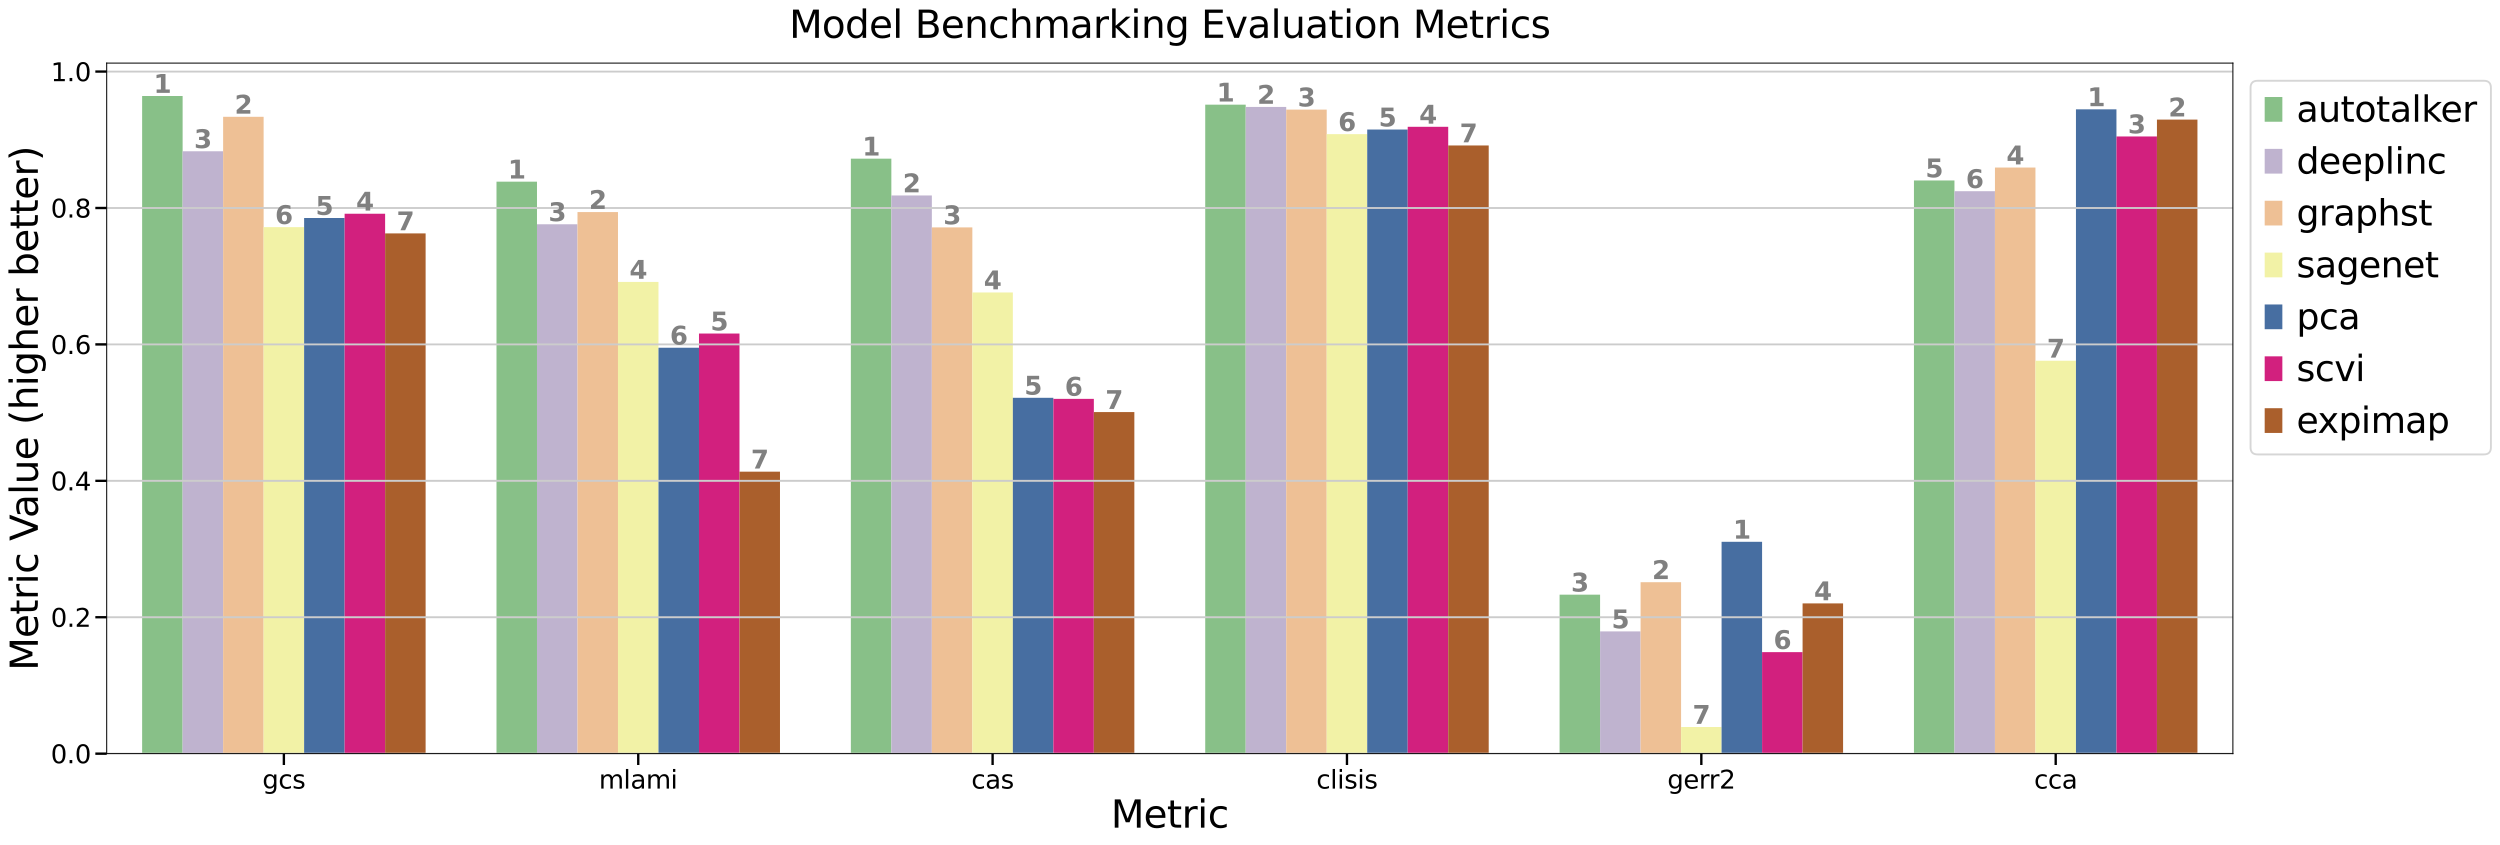 <?xml version="1.0" encoding="utf-8" standalone="no"?>
<!DOCTYPE svg PUBLIC "-//W3C//DTD SVG 1.1//EN"
  "http://www.w3.org/Graphics/SVG/1.1/DTD/svg11.dtd">
<svg xmlns:xlink="http://www.w3.org/1999/xlink" width="1981.006pt" height="669.286pt" viewBox="0 0 1981.006 669.286" xmlns="http://www.w3.org/2000/svg" version="1.1">
 <defs>
  <style type="text/css">*{stroke-linejoin: round; stroke-linecap: butt}</style>
 </defs>
 <g id="figure_1">
  <g id="patch_1">
   <path d="M 0 669.286 
L 1981.006 669.286 
L 1981.006 0 
L 0 0 
z
" style="fill: #ffffff"/>
  </g>
  <g id="axes_1">
   <g id="patch_2">
    <path d="M 84.541 597.195 
L 1769.341 597.195 
L 1769.341 49.995 
L 84.541 49.995 
z
" style="fill: #ffffff"/>
   </g>
   <g id="patch_3">
    <path d="M 112.621 597.195 
L 144.712 597.195 
L 144.712 76.052 
L 112.621 76.052 
z
" clip-path="url(#p93e26cea67)" style="fill: #88c088"/>
   </g>
   <g id="patch_4">
    <path d="M 393.421 597.195 
L 425.512 597.195 
L 425.512 143.952 
L 393.421 143.952 
z
" clip-path="url(#p93e26cea67)" style="fill: #88c088"/>
   </g>
   <g id="patch_5">
    <path d="M 674.221 597.195 
L 706.312 597.195 
L 706.312 125.751 
L 674.221 125.751 
z
" clip-path="url(#p93e26cea67)" style="fill: #88c088"/>
   </g>
   <g id="patch_6">
    <path d="M 955.021 597.195 
L 987.112 597.195 
L 987.112 82.952 
L 955.021 82.952 
z
" clip-path="url(#p93e26cea67)" style="fill: #88c088"/>
   </g>
   <g id="patch_7">
    <path d="M 1235.821 597.195 
L 1267.912 597.195 
L 1267.912 471.236 
L 1235.821 471.236 
z
" clip-path="url(#p93e26cea67)" style="fill: #88c088"/>
   </g>
   <g id="patch_8">
    <path d="M 1516.621 597.195 
L 1548.712 597.195 
L 1548.712 142.992 
L 1516.621 142.992 
z
" clip-path="url(#p93e26cea67)" style="fill: #88c088"/>
   </g>
   <g id="patch_9">
    <path d="M 144.712 597.195 
L 176.803 597.195 
L 176.803 119.854 
L 144.712 119.854 
z
" clip-path="url(#p93e26cea67)" style="fill: #bfb3cf"/>
   </g>
   <g id="patch_10">
    <path d="M 425.512 597.195 
L 457.603 597.195 
L 457.603 177.727 
L 425.512 177.727 
z
" clip-path="url(#p93e26cea67)" style="fill: #bfb3cf"/>
   </g>
   <g id="patch_11">
    <path d="M 706.312 597.195 
L 738.403 597.195 
L 738.403 154.876 
L 706.312 154.876 
z
" clip-path="url(#p93e26cea67)" style="fill: #bfb3cf"/>
   </g>
   <g id="patch_12">
    <path d="M 987.112 597.195 
L 1019.203 597.195 
L 1019.203 84.746 
L 987.112 84.746 
z
" clip-path="url(#p93e26cea67)" style="fill: #bfb3cf"/>
   </g>
   <g id="patch_13">
    <path d="M 1267.912 597.195 
L 1300.003 597.195 
L 1300.003 500.344 
L 1267.912 500.344 
z
" clip-path="url(#p93e26cea67)" style="fill: #bfb3cf"/>
   </g>
   <g id="patch_14">
    <path d="M 1548.712 597.195 
L 1580.803 597.195 
L 1580.803 151.488 
L 1548.712 151.488 
z
" clip-path="url(#p93e26cea67)" style="fill: #bfb3cf"/>
   </g>
   <g id="patch_15">
    <path d="M 176.803 597.195 
L 208.895 597.195 
L 208.895 92.548 
L 176.803 92.548 
z
" clip-path="url(#p93e26cea67)" style="fill: #eec095"/>
   </g>
   <g id="patch_16">
    <path d="M 457.603 597.195 
L 489.695 597.195 
L 489.695 168.064 
L 457.603 168.064 
z
" clip-path="url(#p93e26cea67)" style="fill: #eec095"/>
   </g>
   <g id="patch_17">
    <path d="M 738.403 597.195 
L 770.495 597.195 
L 770.495 180.192 
L 738.403 180.192 
z
" clip-path="url(#p93e26cea67)" style="fill: #eec095"/>
   </g>
   <g id="patch_18">
    <path d="M 1019.203 597.195 
L 1051.295 597.195 
L 1051.295 86.823 
L 1019.203 86.823 
z
" clip-path="url(#p93e26cea67)" style="fill: #eec095"/>
   </g>
   <g id="patch_19">
    <path d="M 1300.003 597.195 
L 1332.095 597.195 
L 1332.095 461.335 
L 1300.003 461.335 
z
" clip-path="url(#p93e26cea67)" style="fill: #eec095"/>
   </g>
   <g id="patch_20">
    <path d="M 1580.803 597.195 
L 1612.895 597.195 
L 1612.895 132.739 
L 1580.803 132.739 
z
" clip-path="url(#p93e26cea67)" style="fill: #eec095"/>
   </g>
   <g id="patch_21">
    <path d="M 208.895 597.195 
L 240.986 597.195 
L 240.986 179.985 
L 208.895 179.985 
z
" clip-path="url(#p93e26cea67)" style="fill: #f2f2a6"/>
   </g>
   <g id="patch_22">
    <path d="M 489.695 597.195 
L 521.786 597.195 
L 521.786 223.406 
L 489.695 223.406 
z
" clip-path="url(#p93e26cea67)" style="fill: #f2f2a6"/>
   </g>
   <g id="patch_23">
    <path d="M 770.495 597.195 
L 802.586 597.195 
L 802.586 231.724 
L 770.495 231.724 
z
" clip-path="url(#p93e26cea67)" style="fill: #f2f2a6"/>
   </g>
   <g id="patch_24">
    <path d="M 1051.295 597.195 
L 1083.386 597.195 
L 1083.386 106.309 
L 1051.295 106.309 
z
" clip-path="url(#p93e26cea67)" style="fill: #f2f2a6"/>
   </g>
   <g id="patch_25">
    <path d="M 1332.095 597.195 
L 1364.186 597.195 
L 1364.186 576.067 
L 1332.095 576.067 
z
" clip-path="url(#p93e26cea67)" style="fill: #f2f2a6"/>
   </g>
   <g id="patch_26">
    <path d="M 1612.895 597.195 
L 1644.986 597.195 
L 1644.986 285.862 
L 1612.895 285.862 
z
" clip-path="url(#p93e26cea67)" style="fill: #f2f2a6"/>
   </g>
   <g id="patch_27">
    <path d="M 240.986 597.195 
L 273.078 597.195 
L 273.078 172.742 
L 240.986 172.742 
z
" clip-path="url(#p93e26cea67)" style="fill: #476ea1"/>
   </g>
   <g id="patch_28">
    <path d="M 521.786 597.195 
L 553.878 597.195 
L 553.878 275.546 
L 521.786 275.546 
z
" clip-path="url(#p93e26cea67)" style="fill: #476ea1"/>
   </g>
   <g id="patch_29">
    <path d="M 802.586 597.195 
L 834.678 597.195 
L 834.678 315.204 
L 802.586 315.204 
z
" clip-path="url(#p93e26cea67)" style="fill: #476ea1"/>
   </g>
   <g id="patch_30">
    <path d="M 1083.386 597.195 
L 1115.478 597.195 
L 1115.478 102.666 
L 1083.386 102.666 
z
" clip-path="url(#p93e26cea67)" style="fill: #476ea1"/>
   </g>
   <g id="patch_31">
    <path d="M 1364.186 597.195 
L 1396.278 597.195 
L 1396.278 429.316 
L 1364.186 429.316 
z
" clip-path="url(#p93e26cea67)" style="fill: #476ea1"/>
   </g>
   <g id="patch_32">
    <path d="M 1644.986 597.195 
L 1677.078 597.195 
L 1677.078 86.632 
L 1644.986 86.632 
z
" clip-path="url(#p93e26cea67)" style="fill: #476ea1"/>
   </g>
   <g id="patch_33">
    <path d="M 273.078 597.195 
L 305.169 597.195 
L 305.169 169.371 
L 273.078 169.371 
z
" clip-path="url(#p93e26cea67)" style="fill: #d2207e"/>
   </g>
   <g id="patch_34">
    <path d="M 553.878 597.195 
L 585.969 597.195 
L 585.969 264.308 
L 553.878 264.308 
z
" clip-path="url(#p93e26cea67)" style="fill: #d2207e"/>
   </g>
   <g id="patch_35">
    <path d="M 834.678 597.195 
L 866.769 597.195 
L 866.769 316.069 
L 834.678 316.069 
z
" clip-path="url(#p93e26cea67)" style="fill: #d2207e"/>
   </g>
   <g id="patch_36">
    <path d="M 1115.478 597.195 
L 1147.569 597.195 
L 1147.569 100.473 
L 1115.478 100.473 
z
" clip-path="url(#p93e26cea67)" style="fill: #d2207e"/>
   </g>
   <g id="patch_37">
    <path d="M 1396.278 597.195 
L 1428.369 597.195 
L 1428.369 516.742 
L 1396.278 516.742 
z
" clip-path="url(#p93e26cea67)" style="fill: #d2207e"/>
   </g>
   <g id="patch_38">
    <path d="M 1677.078 597.195 
L 1709.169 597.195 
L 1709.169 108.125 
L 1677.078 108.125 
z
" clip-path="url(#p93e26cea67)" style="fill: #d2207e"/>
   </g>
   <g id="patch_39">
    <path d="M 305.169 597.195 
L 337.261 597.195 
L 337.261 184.963 
L 305.169 184.963 
z
" clip-path="url(#p93e26cea67)" style="fill: #aa5f2c"/>
   </g>
   <g id="patch_40">
    <path d="M 585.969 597.195 
L 618.061 597.195 
L 618.061 373.741 
L 585.969 373.741 
z
" clip-path="url(#p93e26cea67)" style="fill: #aa5f2c"/>
   </g>
   <g id="patch_41">
    <path d="M 866.769 597.195 
L 898.861 597.195 
L 898.861 326.532 
L 866.769 326.532 
z
" clip-path="url(#p93e26cea67)" style="fill: #aa5f2c"/>
   </g>
   <g id="patch_42">
    <path d="M 1147.569 597.195 
L 1179.661 597.195 
L 1179.661 115.281 
L 1147.569 115.281 
z
" clip-path="url(#p93e26cea67)" style="fill: #aa5f2c"/>
   </g>
   <g id="patch_43">
    <path d="M 1428.369 597.195 
L 1460.461 597.195 
L 1460.461 478.113 
L 1428.369 478.113 
z
" clip-path="url(#p93e26cea67)" style="fill: #aa5f2c"/>
   </g>
   <g id="patch_44">
    <path d="M 1709.169 597.195 
L 1741.261 597.195 
L 1741.261 94.782 
L 1709.169 94.782 
z
" clip-path="url(#p93e26cea67)" style="fill: #aa5f2c"/>
   </g>
   <g id="matplotlib.axis_1">
    <g id="xtick_1">
     <g id="line2d_1">
      <defs>
       <path id="m78e3adc41e" d="M 0 0 
L 0 9 
" style="stroke: #000000; stroke-width: 1.875"/>
      </defs>
      <g>
       <use xlink:href="#m78e3adc41e" x="224.941" y="597.195" style="stroke: #000000; stroke-width: 1.875"/>
      </g>
     </g>
     <g id="text_1">
      <!-- gcs -->
      <g transform="translate(207.884 624.892) scale(0.2 -0.2)">
       <defs>
        <path id="DejaVuSans-67" d="M 2906 1791 
Q 2906 2416 2648 2759 
Q 2391 3103 1925 3103 
Q 1463 3103 1205 2759 
Q 947 2416 947 1791 
Q 947 1169 1205 825 
Q 1463 481 1925 481 
Q 2391 481 2648 825 
Q 2906 1169 2906 1791 
z
M 3481 434 
Q 3481 -459 3084 -895 
Q 2688 -1331 1869 -1331 
Q 1566 -1331 1297 -1286 
Q 1028 -1241 775 -1147 
L 775 -588 
Q 1028 -725 1275 -790 
Q 1522 -856 1778 -856 
Q 2344 -856 2625 -561 
Q 2906 -266 2906 331 
L 2906 616 
Q 2728 306 2450 153 
Q 2172 0 1784 0 
Q 1141 0 747 490 
Q 353 981 353 1791 
Q 353 2603 747 3093 
Q 1141 3584 1784 3584 
Q 2172 3584 2450 3431 
Q 2728 3278 2906 2969 
L 2906 3500 
L 3481 3500 
L 3481 434 
z
" transform="scale(0.016)"/>
        <path id="DejaVuSans-63" d="M 3122 3366 
L 3122 2828 
Q 2878 2963 2633 3030 
Q 2388 3097 2138 3097 
Q 1578 3097 1268 2742 
Q 959 2388 959 1747 
Q 959 1106 1268 751 
Q 1578 397 2138 397 
Q 2388 397 2633 464 
Q 2878 531 3122 666 
L 3122 134 
Q 2881 22 2623 -34 
Q 2366 -91 2075 -91 
Q 1284 -91 818 406 
Q 353 903 353 1747 
Q 353 2603 823 3093 
Q 1294 3584 2113 3584 
Q 2378 3584 2631 3529 
Q 2884 3475 3122 3366 
z
" transform="scale(0.016)"/>
        <path id="DejaVuSans-73" d="M 2834 3397 
L 2834 2853 
Q 2591 2978 2328 3040 
Q 2066 3103 1784 3103 
Q 1356 3103 1142 2972 
Q 928 2841 928 2578 
Q 928 2378 1081 2264 
Q 1234 2150 1697 2047 
L 1894 2003 
Q 2506 1872 2764 1633 
Q 3022 1394 3022 966 
Q 3022 478 2636 193 
Q 2250 -91 1575 -91 
Q 1294 -91 989 -36 
Q 684 19 347 128 
L 347 722 
Q 666 556 975 473 
Q 1284 391 1588 391 
Q 1994 391 2212 530 
Q 2431 669 2431 922 
Q 2431 1156 2273 1281 
Q 2116 1406 1581 1522 
L 1381 1569 
Q 847 1681 609 1914 
Q 372 2147 372 2553 
Q 372 3047 722 3315 
Q 1072 3584 1716 3584 
Q 2034 3584 2315 3537 
Q 2597 3491 2834 3397 
z
" transform="scale(0.016)"/>
       </defs>
       <use xlink:href="#DejaVuSans-67"/>
       <use xlink:href="#DejaVuSans-63" x="63.477"/>
       <use xlink:href="#DejaVuSans-73" x="118.457"/>
      </g>
     </g>
    </g>
    <g id="xtick_2">
     <g id="line2d_2">
      <g>
       <use xlink:href="#m78e3adc41e" x="505.741" y="597.195" style="stroke: #000000; stroke-width: 1.875"/>
      </g>
     </g>
     <g id="text_2">
      <!-- mlami -->
      <g transform="translate(474.575 624.892) scale(0.2 -0.2)">
       <defs>
        <path id="DejaVuSans-6d" d="M 3328 2828 
Q 3544 3216 3844 3400 
Q 4144 3584 4550 3584 
Q 5097 3584 5394 3201 
Q 5691 2819 5691 2113 
L 5691 0 
L 5113 0 
L 5113 2094 
Q 5113 2597 4934 2840 
Q 4756 3084 4391 3084 
Q 3944 3084 3684 2787 
Q 3425 2491 3425 1978 
L 3425 0 
L 2847 0 
L 2847 2094 
Q 2847 2600 2669 2842 
Q 2491 3084 2119 3084 
Q 1678 3084 1418 2786 
Q 1159 2488 1159 1978 
L 1159 0 
L 581 0 
L 581 3500 
L 1159 3500 
L 1159 2956 
Q 1356 3278 1631 3431 
Q 1906 3584 2284 3584 
Q 2666 3584 2933 3390 
Q 3200 3197 3328 2828 
z
" transform="scale(0.016)"/>
        <path id="DejaVuSans-6c" d="M 603 4863 
L 1178 4863 
L 1178 0 
L 603 0 
L 603 4863 
z
" transform="scale(0.016)"/>
        <path id="DejaVuSans-61" d="M 2194 1759 
Q 1497 1759 1228 1600 
Q 959 1441 959 1056 
Q 959 750 1161 570 
Q 1363 391 1709 391 
Q 2188 391 2477 730 
Q 2766 1069 2766 1631 
L 2766 1759 
L 2194 1759 
z
M 3341 1997 
L 3341 0 
L 2766 0 
L 2766 531 
Q 2569 213 2275 61 
Q 1981 -91 1556 -91 
Q 1019 -91 701 211 
Q 384 513 384 1019 
Q 384 1609 779 1909 
Q 1175 2209 1959 2209 
L 2766 2209 
L 2766 2266 
Q 2766 2663 2505 2880 
Q 2244 3097 1772 3097 
Q 1472 3097 1187 3025 
Q 903 2953 641 2809 
L 641 3341 
Q 956 3463 1253 3523 
Q 1550 3584 1831 3584 
Q 2591 3584 2966 3190 
Q 3341 2797 3341 1997 
z
" transform="scale(0.016)"/>
        <path id="DejaVuSans-69" d="M 603 3500 
L 1178 3500 
L 1178 0 
L 603 0 
L 603 3500 
z
M 603 4863 
L 1178 4863 
L 1178 4134 
L 603 4134 
L 603 4863 
z
" transform="scale(0.016)"/>
       </defs>
       <use xlink:href="#DejaVuSans-6d"/>
       <use xlink:href="#DejaVuSans-6c" x="97.412"/>
       <use xlink:href="#DejaVuSans-61" x="125.195"/>
       <use xlink:href="#DejaVuSans-6d" x="186.475"/>
       <use xlink:href="#DejaVuSans-69" x="283.887"/>
      </g>
     </g>
    </g>
    <g id="xtick_3">
     <g id="line2d_3">
      <g>
       <use xlink:href="#m78e3adc41e" x="786.541" y="597.195" style="stroke: #000000; stroke-width: 1.875"/>
      </g>
     </g>
     <g id="text_3">
      <!-- cas -->
      <g transform="translate(769.705 624.892) scale(0.2 -0.2)">
       <use xlink:href="#DejaVuSans-63"/>
       <use xlink:href="#DejaVuSans-61" x="54.98"/>
       <use xlink:href="#DejaVuSans-73" x="116.26"/>
      </g>
     </g>
    </g>
    <g id="xtick_4">
     <g id="line2d_4">
      <g>
       <use xlink:href="#m78e3adc41e" x="1067.341" y="597.195" style="stroke: #000000; stroke-width: 1.875"/>
      </g>
     </g>
     <g id="text_4">
      <!-- clisis -->
      <g transform="translate(1043.089 624.892) scale(0.2 -0.2)">
       <use xlink:href="#DejaVuSans-63"/>
       <use xlink:href="#DejaVuSans-6c" x="54.98"/>
       <use xlink:href="#DejaVuSans-69" x="82.764"/>
       <use xlink:href="#DejaVuSans-73" x="110.547"/>
       <use xlink:href="#DejaVuSans-69" x="162.646"/>
       <use xlink:href="#DejaVuSans-73" x="190.43"/>
      </g>
     </g>
    </g>
    <g id="xtick_5">
     <g id="line2d_5">
      <g>
       <use xlink:href="#m78e3adc41e" x="1348.141" y="597.195" style="stroke: #000000; stroke-width: 1.875"/>
      </g>
     </g>
     <g id="text_5">
      <!-- gerr2 -->
      <g transform="translate(1321.23 624.892) scale(0.2 -0.2)">
       <defs>
        <path id="DejaVuSans-65" d="M 3597 1894 
L 3597 1613 
L 953 1613 
Q 991 1019 1311 708 
Q 1631 397 2203 397 
Q 2534 397 2845 478 
Q 3156 559 3463 722 
L 3463 178 
Q 3153 47 2828 -22 
Q 2503 -91 2169 -91 
Q 1331 -91 842 396 
Q 353 884 353 1716 
Q 353 2575 817 3079 
Q 1281 3584 2069 3584 
Q 2775 3584 3186 3129 
Q 3597 2675 3597 1894 
z
M 3022 2063 
Q 3016 2534 2758 2815 
Q 2500 3097 2075 3097 
Q 1594 3097 1305 2825 
Q 1016 2553 972 2059 
L 3022 2063 
z
" transform="scale(0.016)"/>
        <path id="DejaVuSans-72" d="M 2631 2963 
Q 2534 3019 2420 3045 
Q 2306 3072 2169 3072 
Q 1681 3072 1420 2755 
Q 1159 2438 1159 1844 
L 1159 0 
L 581 0 
L 581 3500 
L 1159 3500 
L 1159 2956 
Q 1341 3275 1631 3429 
Q 1922 3584 2338 3584 
Q 2397 3584 2469 3576 
Q 2541 3569 2628 3553 
L 2631 2963 
z
" transform="scale(0.016)"/>
        <path id="DejaVuSans-32" d="M 1228 531 
L 3431 531 
L 3431 0 
L 469 0 
L 469 531 
Q 828 903 1448 1529 
Q 2069 2156 2228 2338 
Q 2531 2678 2651 2914 
Q 2772 3150 2772 3378 
Q 2772 3750 2511 3984 
Q 2250 4219 1831 4219 
Q 1534 4219 1204 4116 
Q 875 4013 500 3803 
L 500 4441 
Q 881 4594 1212 4672 
Q 1544 4750 1819 4750 
Q 2544 4750 2975 4387 
Q 3406 4025 3406 3419 
Q 3406 3131 3298 2873 
Q 3191 2616 2906 2266 
Q 2828 2175 2409 1742 
Q 1991 1309 1228 531 
z
" transform="scale(0.016)"/>
       </defs>
       <use xlink:href="#DejaVuSans-67"/>
       <use xlink:href="#DejaVuSans-65" x="63.477"/>
       <use xlink:href="#DejaVuSans-72" x="125"/>
       <use xlink:href="#DejaVuSans-72" x="164.363"/>
       <use xlink:href="#DejaVuSans-32" x="205.477"/>
      </g>
     </g>
    </g>
    <g id="xtick_6">
     <g id="line2d_6">
      <g>
       <use xlink:href="#m78e3adc41e" x="1628.941" y="597.195" style="stroke: #000000; stroke-width: 1.875"/>
      </g>
     </g>
     <g id="text_6">
      <!-- cca -->
      <g transform="translate(1611.816 624.892) scale(0.2 -0.2)">
       <use xlink:href="#DejaVuSans-63"/>
       <use xlink:href="#DejaVuSans-63" x="54.98"/>
       <use xlink:href="#DejaVuSans-61" x="109.961"/>
      </g>
     </g>
    </g>
    <g id="text_7">
     <!-- Metric -->
     <g transform="translate(880.307 655.847) scale(0.3 -0.3)">
      <defs>
       <path id="DejaVuSans-4d" d="M 628 4666 
L 1569 4666 
L 2759 1491 
L 3956 4666 
L 4897 4666 
L 4897 0 
L 4281 0 
L 4281 4097 
L 3078 897 
L 2444 897 
L 1241 4097 
L 1241 0 
L 628 0 
L 628 4666 
z
" transform="scale(0.016)"/>
       <path id="DejaVuSans-74" d="M 1172 4494 
L 1172 3500 
L 2356 3500 
L 2356 3053 
L 1172 3053 
L 1172 1153 
Q 1172 725 1289 603 
Q 1406 481 1766 481 
L 2356 481 
L 2356 0 
L 1766 0 
Q 1100 0 847 248 
Q 594 497 594 1153 
L 594 3053 
L 172 3053 
L 172 3500 
L 594 3500 
L 594 4494 
L 1172 4494 
z
" transform="scale(0.016)"/>
      </defs>
      <use xlink:href="#DejaVuSans-4d"/>
      <use xlink:href="#DejaVuSans-65" x="86.279"/>
      <use xlink:href="#DejaVuSans-74" x="147.803"/>
      <use xlink:href="#DejaVuSans-72" x="187.012"/>
      <use xlink:href="#DejaVuSans-69" x="228.125"/>
      <use xlink:href="#DejaVuSans-63" x="255.908"/>
     </g>
    </g>
   </g>
   <g id="matplotlib.axis_2">
    <g id="ytick_1">
     <g id="line2d_7">
      <path d="M 84.541 597.195 
L 1769.341 597.195 
" clip-path="url(#p93e26cea67)" style="fill: none; stroke: #cccccc; stroke-width: 1.5; stroke-linecap: square"/>
     </g>
     <g id="line2d_8">
      <defs>
       <path id="m9c935e7cd5" d="M 0 0 
L -9 0 
" style="stroke: #000000; stroke-width: 1.875"/>
      </defs>
      <g>
       <use xlink:href="#m9c935e7cd5" x="84.541" y="597.195" style="stroke: #000000; stroke-width: 1.875"/>
      </g>
     </g>
     <g id="text_8">
      <!-- 0.0 -->
      <g transform="translate(40.234 604.794) scale(0.2 -0.2)">
       <defs>
        <path id="DejaVuSans-30" d="M 2034 4250 
Q 1547 4250 1301 3770 
Q 1056 3291 1056 2328 
Q 1056 1369 1301 889 
Q 1547 409 2034 409 
Q 2525 409 2770 889 
Q 3016 1369 3016 2328 
Q 3016 3291 2770 3770 
Q 2525 4250 2034 4250 
z
M 2034 4750 
Q 2819 4750 3233 4129 
Q 3647 3509 3647 2328 
Q 3647 1150 3233 529 
Q 2819 -91 2034 -91 
Q 1250 -91 836 529 
Q 422 1150 422 2328 
Q 422 3509 836 4129 
Q 1250 4750 2034 4750 
z
" transform="scale(0.016)"/>
        <path id="DejaVuSans-2e" d="M 684 794 
L 1344 794 
L 1344 0 
L 684 0 
L 684 794 
z
" transform="scale(0.016)"/>
       </defs>
       <use xlink:href="#DejaVuSans-30"/>
       <use xlink:href="#DejaVuSans-2e" x="63.623"/>
       <use xlink:href="#DejaVuSans-30" x="95.41"/>
      </g>
     </g>
    </g>
    <g id="ytick_2">
     <g id="line2d_9">
      <path d="M 84.541 489.101 
L 1769.341 489.101 
" clip-path="url(#p93e26cea67)" style="fill: none; stroke: #cccccc; stroke-width: 1.5; stroke-linecap: square"/>
     </g>
     <g id="line2d_10">
      <g>
       <use xlink:href="#m9c935e7cd5" x="84.541" y="489.101" style="stroke: #000000; stroke-width: 1.875"/>
      </g>
     </g>
     <g id="text_9">
      <!-- 0.2 -->
      <g transform="translate(40.234 496.699) scale(0.2 -0.2)">
       <use xlink:href="#DejaVuSans-30"/>
       <use xlink:href="#DejaVuSans-2e" x="63.623"/>
       <use xlink:href="#DejaVuSans-32" x="95.41"/>
      </g>
     </g>
    </g>
    <g id="ytick_3">
     <g id="line2d_11">
      <path d="M 84.541 381.006 
L 1769.341 381.006 
" clip-path="url(#p93e26cea67)" style="fill: none; stroke: #cccccc; stroke-width: 1.5; stroke-linecap: square"/>
     </g>
     <g id="line2d_12">
      <g>
       <use xlink:href="#m9c935e7cd5" x="84.541" y="381.006" style="stroke: #000000; stroke-width: 1.875"/>
      </g>
     </g>
     <g id="text_10">
      <!-- 0.4 -->
      <g transform="translate(40.234 388.604) scale(0.2 -0.2)">
       <defs>
        <path id="DejaVuSans-34" d="M 2419 4116 
L 825 1625 
L 2419 1625 
L 2419 4116 
z
M 2253 4666 
L 3047 4666 
L 3047 1625 
L 3713 1625 
L 3713 1100 
L 3047 1100 
L 3047 0 
L 2419 0 
L 2419 1100 
L 313 1100 
L 313 1709 
L 2253 4666 
z
" transform="scale(0.016)"/>
       </defs>
       <use xlink:href="#DejaVuSans-30"/>
       <use xlink:href="#DejaVuSans-2e" x="63.623"/>
       <use xlink:href="#DejaVuSans-34" x="95.41"/>
      </g>
     </g>
    </g>
    <g id="ytick_4">
     <g id="line2d_13">
      <path d="M 84.541 272.911 
L 1769.341 272.911 
" clip-path="url(#p93e26cea67)" style="fill: none; stroke: #cccccc; stroke-width: 1.5; stroke-linecap: square"/>
     </g>
     <g id="line2d_14">
      <g>
       <use xlink:href="#m9c935e7cd5" x="84.541" y="272.911" style="stroke: #000000; stroke-width: 1.875"/>
      </g>
     </g>
     <g id="text_11">
      <!-- 0.6 -->
      <g transform="translate(40.234 280.51) scale(0.2 -0.2)">
       <defs>
        <path id="DejaVuSans-36" d="M 2113 2584 
Q 1688 2584 1439 2293 
Q 1191 2003 1191 1497 
Q 1191 994 1439 701 
Q 1688 409 2113 409 
Q 2538 409 2786 701 
Q 3034 994 3034 1497 
Q 3034 2003 2786 2293 
Q 2538 2584 2113 2584 
z
M 3366 4563 
L 3366 3988 
Q 3128 4100 2886 4159 
Q 2644 4219 2406 4219 
Q 1781 4219 1451 3797 
Q 1122 3375 1075 2522 
Q 1259 2794 1537 2939 
Q 1816 3084 2150 3084 
Q 2853 3084 3261 2657 
Q 3669 2231 3669 1497 
Q 3669 778 3244 343 
Q 2819 -91 2113 -91 
Q 1303 -91 875 529 
Q 447 1150 447 2328 
Q 447 3434 972 4092 
Q 1497 4750 2381 4750 
Q 2619 4750 2861 4703 
Q 3103 4656 3366 4563 
z
" transform="scale(0.016)"/>
       </defs>
       <use xlink:href="#DejaVuSans-30"/>
       <use xlink:href="#DejaVuSans-2e" x="63.623"/>
       <use xlink:href="#DejaVuSans-36" x="95.41"/>
      </g>
     </g>
    </g>
    <g id="ytick_5">
     <g id="line2d_15">
      <path d="M 84.541 164.816 
L 1769.341 164.816 
" clip-path="url(#p93e26cea67)" style="fill: none; stroke: #cccccc; stroke-width: 1.5; stroke-linecap: square"/>
     </g>
     <g id="line2d_16">
      <g>
       <use xlink:href="#m9c935e7cd5" x="84.541" y="164.816" style="stroke: #000000; stroke-width: 1.875"/>
      </g>
     </g>
     <g id="text_12">
      <!-- 0.8 -->
      <g transform="translate(40.234 172.415) scale(0.2 -0.2)">
       <defs>
        <path id="DejaVuSans-38" d="M 2034 2216 
Q 1584 2216 1326 1975 
Q 1069 1734 1069 1313 
Q 1069 891 1326 650 
Q 1584 409 2034 409 
Q 2484 409 2743 651 
Q 3003 894 3003 1313 
Q 3003 1734 2745 1975 
Q 2488 2216 2034 2216 
z
M 1403 2484 
Q 997 2584 770 2862 
Q 544 3141 544 3541 
Q 544 4100 942 4425 
Q 1341 4750 2034 4750 
Q 2731 4750 3128 4425 
Q 3525 4100 3525 3541 
Q 3525 3141 3298 2862 
Q 3072 2584 2669 2484 
Q 3125 2378 3379 2068 
Q 3634 1759 3634 1313 
Q 3634 634 3220 271 
Q 2806 -91 2034 -91 
Q 1263 -91 848 271 
Q 434 634 434 1313 
Q 434 1759 690 2068 
Q 947 2378 1403 2484 
z
M 1172 3481 
Q 1172 3119 1398 2916 
Q 1625 2713 2034 2713 
Q 2441 2713 2670 2916 
Q 2900 3119 2900 3481 
Q 2900 3844 2670 4047 
Q 2441 4250 2034 4250 
Q 1625 4250 1398 4047 
Q 1172 3844 1172 3481 
z
" transform="scale(0.016)"/>
       </defs>
       <use xlink:href="#DejaVuSans-30"/>
       <use xlink:href="#DejaVuSans-2e" x="63.623"/>
       <use xlink:href="#DejaVuSans-38" x="95.41"/>
      </g>
     </g>
    </g>
    <g id="ytick_6">
     <g id="line2d_17">
      <path d="M 84.541 56.722 
L 1769.341 56.722 
" clip-path="url(#p93e26cea67)" style="fill: none; stroke: #cccccc; stroke-width: 1.5; stroke-linecap: square"/>
     </g>
     <g id="line2d_18">
      <g>
       <use xlink:href="#m9c935e7cd5" x="84.541" y="56.722" style="stroke: #000000; stroke-width: 1.875"/>
      </g>
     </g>
     <g id="text_13">
      <!-- 1.0 -->
      <g transform="translate(40.234 64.32) scale(0.2 -0.2)">
       <defs>
        <path id="DejaVuSans-31" d="M 794 531 
L 1825 531 
L 1825 4091 
L 703 3866 
L 703 4441 
L 1819 4666 
L 2450 4666 
L 2450 531 
L 3481 531 
L 3481 0 
L 794 0 
L 794 531 
z
" transform="scale(0.016)"/>
       </defs>
       <use xlink:href="#DejaVuSans-31"/>
       <use xlink:href="#DejaVuSans-2e" x="63.623"/>
       <use xlink:href="#DejaVuSans-30" x="95.41"/>
      </g>
     </g>
    </g>
    <g id="text_14">
     <!-- Metric Value (higher better) -->
     <g transform="translate(29.995 531.437) rotate(-90) scale(0.3 -0.3)">
      <defs>
       <path id="DejaVuSans-20" transform="scale(0.016)"/>
       <path id="DejaVuSans-56" d="M 1831 0 
L 50 4666 
L 709 4666 
L 2188 738 
L 3669 4666 
L 4325 4666 
L 2547 0 
L 1831 0 
z
" transform="scale(0.016)"/>
       <path id="DejaVuSans-75" d="M 544 1381 
L 544 3500 
L 1119 3500 
L 1119 1403 
Q 1119 906 1312 657 
Q 1506 409 1894 409 
Q 2359 409 2629 706 
Q 2900 1003 2900 1516 
L 2900 3500 
L 3475 3500 
L 3475 0 
L 2900 0 
L 2900 538 
Q 2691 219 2414 64 
Q 2138 -91 1772 -91 
Q 1169 -91 856 284 
Q 544 659 544 1381 
z
M 1991 3584 
L 1991 3584 
z
" transform="scale(0.016)"/>
       <path id="DejaVuSans-28" d="M 1984 4856 
Q 1566 4138 1362 3434 
Q 1159 2731 1159 2009 
Q 1159 1288 1364 580 
Q 1569 -128 1984 -844 
L 1484 -844 
Q 1016 -109 783 600 
Q 550 1309 550 2009 
Q 550 2706 781 3412 
Q 1013 4119 1484 4856 
L 1984 4856 
z
" transform="scale(0.016)"/>
       <path id="DejaVuSans-68" d="M 3513 2113 
L 3513 0 
L 2938 0 
L 2938 2094 
Q 2938 2591 2744 2837 
Q 2550 3084 2163 3084 
Q 1697 3084 1428 2787 
Q 1159 2491 1159 1978 
L 1159 0 
L 581 0 
L 581 4863 
L 1159 4863 
L 1159 2956 
Q 1366 3272 1645 3428 
Q 1925 3584 2291 3584 
Q 2894 3584 3203 3211 
Q 3513 2838 3513 2113 
z
" transform="scale(0.016)"/>
       <path id="DejaVuSans-62" d="M 3116 1747 
Q 3116 2381 2855 2742 
Q 2594 3103 2138 3103 
Q 1681 3103 1420 2742 
Q 1159 2381 1159 1747 
Q 1159 1113 1420 752 
Q 1681 391 2138 391 
Q 2594 391 2855 752 
Q 3116 1113 3116 1747 
z
M 1159 2969 
Q 1341 3281 1617 3432 
Q 1894 3584 2278 3584 
Q 2916 3584 3314 3078 
Q 3713 2572 3713 1747 
Q 3713 922 3314 415 
Q 2916 -91 2278 -91 
Q 1894 -91 1617 61 
Q 1341 213 1159 525 
L 1159 0 
L 581 0 
L 581 4863 
L 1159 4863 
L 1159 2969 
z
" transform="scale(0.016)"/>
       <path id="DejaVuSans-29" d="M 513 4856 
L 1013 4856 
Q 1481 4119 1714 3412 
Q 1947 2706 1947 2009 
Q 1947 1309 1714 600 
Q 1481 -109 1013 -844 
L 513 -844 
Q 928 -128 1133 580 
Q 1338 1288 1338 2009 
Q 1338 2731 1133 3434 
Q 928 4138 513 4856 
z
" transform="scale(0.016)"/>
      </defs>
      <use xlink:href="#DejaVuSans-4d"/>
      <use xlink:href="#DejaVuSans-65" x="86.279"/>
      <use xlink:href="#DejaVuSans-74" x="147.803"/>
      <use xlink:href="#DejaVuSans-72" x="187.012"/>
      <use xlink:href="#DejaVuSans-69" x="228.125"/>
      <use xlink:href="#DejaVuSans-63" x="255.908"/>
      <use xlink:href="#DejaVuSans-20" x="310.889"/>
      <use xlink:href="#DejaVuSans-56" x="342.676"/>
      <use xlink:href="#DejaVuSans-61" x="403.334"/>
      <use xlink:href="#DejaVuSans-6c" x="464.613"/>
      <use xlink:href="#DejaVuSans-75" x="492.396"/>
      <use xlink:href="#DejaVuSans-65" x="555.775"/>
      <use xlink:href="#DejaVuSans-20" x="617.299"/>
      <use xlink:href="#DejaVuSans-28" x="649.086"/>
      <use xlink:href="#DejaVuSans-68" x="688.1"/>
      <use xlink:href="#DejaVuSans-69" x="751.479"/>
      <use xlink:href="#DejaVuSans-67" x="779.262"/>
      <use xlink:href="#DejaVuSans-68" x="842.738"/>
      <use xlink:href="#DejaVuSans-65" x="906.117"/>
      <use xlink:href="#DejaVuSans-72" x="967.641"/>
      <use xlink:href="#DejaVuSans-20" x="1008.754"/>
      <use xlink:href="#DejaVuSans-62" x="1040.541"/>
      <use xlink:href="#DejaVuSans-65" x="1104.018"/>
      <use xlink:href="#DejaVuSans-74" x="1165.541"/>
      <use xlink:href="#DejaVuSans-74" x="1204.75"/>
      <use xlink:href="#DejaVuSans-65" x="1243.959"/>
      <use xlink:href="#DejaVuSans-72" x="1305.482"/>
      <use xlink:href="#DejaVuSans-29" x="1346.596"/>
     </g>
    </g>
   </g>
   <g id="line2d_19">
    <path clip-path="url(#p93e26cea67)" style="fill: none; stroke: #424242; stroke-width: 2.7; stroke-linecap: square"/>
   </g>
   <g id="line2d_20">
    <path clip-path="url(#p93e26cea67)" style="fill: none; stroke: #424242; stroke-width: 2.7; stroke-linecap: square"/>
   </g>
   <g id="line2d_21">
    <path clip-path="url(#p93e26cea67)" style="fill: none; stroke: #424242; stroke-width: 2.7; stroke-linecap: square"/>
   </g>
   <g id="line2d_22">
    <path clip-path="url(#p93e26cea67)" style="fill: none; stroke: #424242; stroke-width: 2.7; stroke-linecap: square"/>
   </g>
   <g id="line2d_23">
    <path clip-path="url(#p93e26cea67)" style="fill: none; stroke: #424242; stroke-width: 2.7; stroke-linecap: square"/>
   </g>
   <g id="line2d_24">
    <path clip-path="url(#p93e26cea67)" style="fill: none; stroke: #424242; stroke-width: 2.7; stroke-linecap: square"/>
   </g>
   <g id="line2d_25">
    <path clip-path="url(#p93e26cea67)" style="fill: none; stroke: #424242; stroke-width: 2.7; stroke-linecap: square"/>
   </g>
   <g id="line2d_26">
    <path clip-path="url(#p93e26cea67)" style="fill: none; stroke: #424242; stroke-width: 2.7; stroke-linecap: square"/>
   </g>
   <g id="line2d_27">
    <path clip-path="url(#p93e26cea67)" style="fill: none; stroke: #424242; stroke-width: 2.7; stroke-linecap: square"/>
   </g>
   <g id="line2d_28">
    <path clip-path="url(#p93e26cea67)" style="fill: none; stroke: #424242; stroke-width: 2.7; stroke-linecap: square"/>
   </g>
   <g id="line2d_29">
    <path clip-path="url(#p93e26cea67)" style="fill: none; stroke: #424242; stroke-width: 2.7; stroke-linecap: square"/>
   </g>
   <g id="line2d_30">
    <path clip-path="url(#p93e26cea67)" style="fill: none; stroke: #424242; stroke-width: 2.7; stroke-linecap: square"/>
   </g>
   <g id="line2d_31">
    <path clip-path="url(#p93e26cea67)" style="fill: none; stroke: #424242; stroke-width: 2.7; stroke-linecap: square"/>
   </g>
   <g id="line2d_32">
    <path clip-path="url(#p93e26cea67)" style="fill: none; stroke: #424242; stroke-width: 2.7; stroke-linecap: square"/>
   </g>
   <g id="line2d_33">
    <path clip-path="url(#p93e26cea67)" style="fill: none; stroke: #424242; stroke-width: 2.7; stroke-linecap: square"/>
   </g>
   <g id="line2d_34">
    <path clip-path="url(#p93e26cea67)" style="fill: none; stroke: #424242; stroke-width: 2.7; stroke-linecap: square"/>
   </g>
   <g id="line2d_35">
    <path clip-path="url(#p93e26cea67)" style="fill: none; stroke: #424242; stroke-width: 2.7; stroke-linecap: square"/>
   </g>
   <g id="line2d_36">
    <path clip-path="url(#p93e26cea67)" style="fill: none; stroke: #424242; stroke-width: 2.7; stroke-linecap: square"/>
   </g>
   <g id="line2d_37">
    <path clip-path="url(#p93e26cea67)" style="fill: none; stroke: #424242; stroke-width: 2.7; stroke-linecap: square"/>
   </g>
   <g id="line2d_38">
    <path clip-path="url(#p93e26cea67)" style="fill: none; stroke: #424242; stroke-width: 2.7; stroke-linecap: square"/>
   </g>
   <g id="line2d_39">
    <path clip-path="url(#p93e26cea67)" style="fill: none; stroke: #424242; stroke-width: 2.7; stroke-linecap: square"/>
   </g>
   <g id="line2d_40">
    <path clip-path="url(#p93e26cea67)" style="fill: none; stroke: #424242; stroke-width: 2.7; stroke-linecap: square"/>
   </g>
   <g id="line2d_41">
    <path clip-path="url(#p93e26cea67)" style="fill: none; stroke: #424242; stroke-width: 2.7; stroke-linecap: square"/>
   </g>
   <g id="line2d_42">
    <path clip-path="url(#p93e26cea67)" style="fill: none; stroke: #424242; stroke-width: 2.7; stroke-linecap: square"/>
   </g>
   <g id="line2d_43">
    <path clip-path="url(#p93e26cea67)" style="fill: none; stroke: #424242; stroke-width: 2.7; stroke-linecap: square"/>
   </g>
   <g id="line2d_44">
    <path clip-path="url(#p93e26cea67)" style="fill: none; stroke: #424242; stroke-width: 2.7; stroke-linecap: square"/>
   </g>
   <g id="line2d_45">
    <path clip-path="url(#p93e26cea67)" style="fill: none; stroke: #424242; stroke-width: 2.7; stroke-linecap: square"/>
   </g>
   <g id="line2d_46">
    <path clip-path="url(#p93e26cea67)" style="fill: none; stroke: #424242; stroke-width: 2.7; stroke-linecap: square"/>
   </g>
   <g id="line2d_47">
    <path clip-path="url(#p93e26cea67)" style="fill: none; stroke: #424242; stroke-width: 2.7; stroke-linecap: square"/>
   </g>
   <g id="line2d_48">
    <path clip-path="url(#p93e26cea67)" style="fill: none; stroke: #424242; stroke-width: 2.7; stroke-linecap: square"/>
   </g>
   <g id="line2d_49">
    <path clip-path="url(#p93e26cea67)" style="fill: none; stroke: #424242; stroke-width: 2.7; stroke-linecap: square"/>
   </g>
   <g id="line2d_50">
    <path clip-path="url(#p93e26cea67)" style="fill: none; stroke: #424242; stroke-width: 2.7; stroke-linecap: square"/>
   </g>
   <g id="line2d_51">
    <path clip-path="url(#p93e26cea67)" style="fill: none; stroke: #424242; stroke-width: 2.7; stroke-linecap: square"/>
   </g>
   <g id="line2d_52">
    <path clip-path="url(#p93e26cea67)" style="fill: none; stroke: #424242; stroke-width: 2.7; stroke-linecap: square"/>
   </g>
   <g id="line2d_53">
    <path clip-path="url(#p93e26cea67)" style="fill: none; stroke: #424242; stroke-width: 2.7; stroke-linecap: square"/>
   </g>
   <g id="line2d_54">
    <path clip-path="url(#p93e26cea67)" style="fill: none; stroke: #424242; stroke-width: 2.7; stroke-linecap: square"/>
   </g>
   <g id="line2d_55">
    <path clip-path="url(#p93e26cea67)" style="fill: none; stroke: #424242; stroke-width: 2.7; stroke-linecap: square"/>
   </g>
   <g id="line2d_56">
    <path clip-path="url(#p93e26cea67)" style="fill: none; stroke: #424242; stroke-width: 2.7; stroke-linecap: square"/>
   </g>
   <g id="line2d_57">
    <path clip-path="url(#p93e26cea67)" style="fill: none; stroke: #424242; stroke-width: 2.7; stroke-linecap: square"/>
   </g>
   <g id="line2d_58">
    <path clip-path="url(#p93e26cea67)" style="fill: none; stroke: #424242; stroke-width: 2.7; stroke-linecap: square"/>
   </g>
   <g id="line2d_59">
    <path clip-path="url(#p93e26cea67)" style="fill: none; stroke: #424242; stroke-width: 2.7; stroke-linecap: square"/>
   </g>
   <g id="line2d_60">
    <path clip-path="url(#p93e26cea67)" style="fill: none; stroke: #424242; stroke-width: 2.7; stroke-linecap: square"/>
   </g>
   <g id="patch_45">
    <path d="M 84.541 597.195 
L 84.541 49.995 
" style="fill: none; stroke: #000000; stroke-width: 0.8; stroke-linejoin: miter; stroke-linecap: square"/>
   </g>
   <g id="patch_46">
    <path d="M 1769.341 597.195 
L 1769.341 49.995 
" style="fill: none; stroke: #000000; stroke-width: 0.8; stroke-linejoin: miter; stroke-linecap: square"/>
   </g>
   <g id="patch_47">
    <path d="M 84.541 597.195 
L 1769.341 597.195 
" style="fill: none; stroke: #000000; stroke-width: 0.8; stroke-linejoin: miter; stroke-linecap: square"/>
   </g>
   <g id="patch_48">
    <path d="M 84.541 49.995 
L 1769.341 49.995 
" style="fill: none; stroke: #000000; stroke-width: 0.8; stroke-linejoin: miter; stroke-linecap: square"/>
   </g>
   <g id="text_15">
    <!-- 1 -->
    <g style="fill: #808080" transform="translate(121.709 73.571) scale(0.2 -0.2)">
     <defs>
      <path id="DejaVuSans-Bold-31" d="M 750 831 
L 1813 831 
L 1813 3847 
L 722 3622 
L 722 4441 
L 1806 4666 
L 2950 4666 
L 2950 831 
L 4013 831 
L 4013 0 
L 750 0 
L 750 831 
z
" transform="scale(0.016)"/>
     </defs>
     <use xlink:href="#DejaVuSans-Bold-31"/>
    </g>
   </g>
   <g id="text_16">
    <!-- 1 -->
    <g style="fill: #808080" transform="translate(402.509 141.471) scale(0.2 -0.2)">
     <use xlink:href="#DejaVuSans-Bold-31"/>
    </g>
   </g>
   <g id="text_17">
    <!-- 1 -->
    <g style="fill: #808080" transform="translate(683.309 123.269) scale(0.2 -0.2)">
     <use xlink:href="#DejaVuSans-Bold-31"/>
    </g>
   </g>
   <g id="text_18">
    <!-- 1 -->
    <g style="fill: #808080" transform="translate(964.109 80.471) scale(0.2 -0.2)">
     <use xlink:href="#DejaVuSans-Bold-31"/>
    </g>
   </g>
   <g id="text_19">
    <!-- 3 -->
    <g style="fill: #808080" transform="translate(1244.909 468.755) scale(0.2 -0.2)">
     <defs>
      <path id="DejaVuSans-Bold-33" d="M 2981 2516 
Q 3453 2394 3698 2092 
Q 3944 1791 3944 1325 
Q 3944 631 3412 270 
Q 2881 -91 1863 -91 
Q 1503 -91 1142 -33 
Q 781 25 428 141 
L 428 1069 
Q 766 900 1098 814 
Q 1431 728 1753 728 
Q 2231 728 2486 893 
Q 2741 1059 2741 1369 
Q 2741 1688 2480 1852 
Q 2219 2016 1709 2016 
L 1228 2016 
L 1228 2791 
L 1734 2791 
Q 2188 2791 2409 2933 
Q 2631 3075 2631 3366 
Q 2631 3634 2415 3781 
Q 2200 3928 1806 3928 
Q 1516 3928 1219 3862 
Q 922 3797 628 3669 
L 628 4550 
Q 984 4650 1334 4700 
Q 1684 4750 2022 4750 
Q 2931 4750 3382 4451 
Q 3834 4153 3834 3553 
Q 3834 3144 3618 2883 
Q 3403 2622 2981 2516 
z
" transform="scale(0.016)"/>
     </defs>
     <use xlink:href="#DejaVuSans-Bold-33"/>
    </g>
   </g>
   <g id="text_20">
    <!-- 5 -->
    <g style="fill: #808080" transform="translate(1525.709 140.511) scale(0.2 -0.2)">
     <defs>
      <path id="DejaVuSans-Bold-35" d="M 678 4666 
L 3669 4666 
L 3669 3781 
L 1638 3781 
L 1638 3059 
Q 1775 3097 1914 3117 
Q 2053 3138 2203 3138 
Q 3056 3138 3531 2711 
Q 4006 2284 4006 1522 
Q 4006 766 3489 337 
Q 2972 -91 2053 -91 
Q 1656 -91 1267 -14 
Q 878 63 494 219 
L 494 1166 
Q 875 947 1217 837 
Q 1559 728 1863 728 
Q 2300 728 2551 942 
Q 2803 1156 2803 1522 
Q 2803 1891 2551 2103 
Q 2300 2316 1863 2316 
Q 1603 2316 1309 2248 
Q 1016 2181 678 2041 
L 678 4666 
z
" transform="scale(0.016)"/>
     </defs>
     <use xlink:href="#DejaVuSans-Bold-35"/>
    </g>
   </g>
   <g id="text_21">
    <!-- 3 -->
    <g style="fill: #808080" transform="translate(153.8 117.373) scale(0.2 -0.2)">
     <use xlink:href="#DejaVuSans-Bold-33"/>
    </g>
   </g>
   <g id="text_22">
    <!-- 3 -->
    <g style="fill: #808080" transform="translate(434.6 175.246) scale(0.2 -0.2)">
     <use xlink:href="#DejaVuSans-Bold-33"/>
    </g>
   </g>
   <g id="text_23">
    <!-- 2 -->
    <g style="fill: #808080" transform="translate(715.4 152.395) scale(0.2 -0.2)">
     <defs>
      <path id="DejaVuSans-Bold-32" d="M 1844 884 
L 3897 884 
L 3897 0 
L 506 0 
L 506 884 
L 2209 2388 
Q 2438 2594 2547 2791 
Q 2656 2988 2656 3200 
Q 2656 3528 2436 3728 
Q 2216 3928 1850 3928 
Q 1569 3928 1234 3808 
Q 900 3688 519 3450 
L 519 4475 
Q 925 4609 1322 4679 
Q 1719 4750 2100 4750 
Q 2938 4750 3402 4381 
Q 3866 4013 3866 3353 
Q 3866 2972 3669 2642 
Q 3472 2313 2841 1759 
L 1844 884 
z
" transform="scale(0.016)"/>
     </defs>
     <use xlink:href="#DejaVuSans-Bold-32"/>
    </g>
   </g>
   <g id="text_24">
    <!-- 2 -->
    <g style="fill: #808080" transform="translate(996.2 82.265) scale(0.2 -0.2)">
     <use xlink:href="#DejaVuSans-Bold-32"/>
    </g>
   </g>
   <g id="text_25">
    <!-- 5 -->
    <g style="fill: #808080" transform="translate(1277 497.863) scale(0.2 -0.2)">
     <use xlink:href="#DejaVuSans-Bold-35"/>
    </g>
   </g>
   <g id="text_26">
    <!-- 6 -->
    <g style="fill: #808080" transform="translate(1557.8 149.007) scale(0.2 -0.2)">
     <defs>
      <path id="DejaVuSans-Bold-36" d="M 2316 2303 
Q 2000 2303 1842 2098 
Q 1684 1894 1684 1484 
Q 1684 1075 1842 870 
Q 2000 666 2316 666 
Q 2634 666 2792 870 
Q 2950 1075 2950 1484 
Q 2950 1894 2792 2098 
Q 2634 2303 2316 2303 
z
M 3803 4544 
L 3803 3681 
Q 3506 3822 3243 3889 
Q 2981 3956 2731 3956 
Q 2194 3956 1894 3657 
Q 1594 3359 1544 2772 
Q 1750 2925 1990 3001 
Q 2231 3078 2516 3078 
Q 3231 3078 3670 2659 
Q 4109 2241 4109 1563 
Q 4109 813 3618 361 
Q 3128 -91 2303 -91 
Q 1394 -91 895 523 
Q 397 1138 397 2266 
Q 397 3422 980 4083 
Q 1563 4744 2578 4744 
Q 2900 4744 3203 4694 
Q 3506 4644 3803 4544 
z
" transform="scale(0.016)"/>
     </defs>
     <use xlink:href="#DejaVuSans-Bold-36"/>
    </g>
   </g>
   <g id="text_27">
    <!-- 2 -->
    <g style="fill: #808080" transform="translate(185.891 90.066) scale(0.2 -0.2)">
     <use xlink:href="#DejaVuSans-Bold-32"/>
    </g>
   </g>
   <g id="text_28">
    <!-- 2 -->
    <g style="fill: #808080" transform="translate(466.691 165.583) scale(0.2 -0.2)">
     <use xlink:href="#DejaVuSans-Bold-32"/>
    </g>
   </g>
   <g id="text_29">
    <!-- 3 -->
    <g style="fill: #808080" transform="translate(747.491 177.711) scale(0.2 -0.2)">
     <use xlink:href="#DejaVuSans-Bold-33"/>
    </g>
   </g>
   <g id="text_30">
    <!-- 3 -->
    <g style="fill: #808080" transform="translate(1028.291 84.342) scale(0.2 -0.2)">
     <use xlink:href="#DejaVuSans-Bold-33"/>
    </g>
   </g>
   <g id="text_31">
    <!-- 2 -->
    <g style="fill: #808080" transform="translate(1309.091 458.853) scale(0.2 -0.2)">
     <use xlink:href="#DejaVuSans-Bold-32"/>
    </g>
   </g>
   <g id="text_32">
    <!-- 4 -->
    <g style="fill: #808080" transform="translate(1589.891 130.257) scale(0.2 -0.2)">
     <defs>
      <path id="DejaVuSans-Bold-34" d="M 2356 3675 
L 1038 1722 
L 2356 1722 
L 2356 3675 
z
M 2156 4666 
L 3494 4666 
L 3494 1722 
L 4159 1722 
L 4159 850 
L 3494 850 
L 3494 0 
L 2356 0 
L 2356 850 
L 288 850 
L 288 1881 
L 2156 4666 
z
" transform="scale(0.016)"/>
     </defs>
     <use xlink:href="#DejaVuSans-Bold-34"/>
    </g>
   </g>
   <g id="text_33">
    <!-- 6 -->
    <g style="fill: #808080" transform="translate(217.983 177.503) scale(0.2 -0.2)">
     <use xlink:href="#DejaVuSans-Bold-36"/>
    </g>
   </g>
   <g id="text_34">
    <!-- 4 -->
    <g style="fill: #808080" transform="translate(498.783 220.925) scale(0.2 -0.2)">
     <use xlink:href="#DejaVuSans-Bold-34"/>
    </g>
   </g>
   <g id="text_35">
    <!-- 4 -->
    <g style="fill: #808080" transform="translate(779.583 229.243) scale(0.2 -0.2)">
     <use xlink:href="#DejaVuSans-Bold-34"/>
    </g>
   </g>
   <g id="text_36">
    <!-- 6 -->
    <g style="fill: #808080" transform="translate(1060.383 103.828) scale(0.2 -0.2)">
     <use xlink:href="#DejaVuSans-Bold-36"/>
    </g>
   </g>
   <g id="text_37">
    <!-- 7 -->
    <g style="fill: #808080" transform="translate(1341.183 573.586) scale(0.2 -0.2)">
     <defs>
      <path id="DejaVuSans-Bold-37" d="M 428 4666 
L 3944 4666 
L 3944 3988 
L 2125 0 
L 953 0 
L 2675 3781 
L 428 3781 
L 428 4666 
z
" transform="scale(0.016)"/>
     </defs>
     <use xlink:href="#DejaVuSans-Bold-37"/>
    </g>
   </g>
   <g id="text_38">
    <!-- 7 -->
    <g style="fill: #808080" transform="translate(1621.983 283.381) scale(0.2 -0.2)">
     <use xlink:href="#DejaVuSans-Bold-37"/>
    </g>
   </g>
   <g id="text_39">
    <!-- 5 -->
    <g style="fill: #808080" transform="translate(250.074 170.261) scale(0.2 -0.2)">
     <use xlink:href="#DejaVuSans-Bold-35"/>
    </g>
   </g>
   <g id="text_40">
    <!-- 6 -->
    <g style="fill: #808080" transform="translate(530.874 273.065) scale(0.2 -0.2)">
     <use xlink:href="#DejaVuSans-Bold-36"/>
    </g>
   </g>
   <g id="text_41">
    <!-- 5 -->
    <g style="fill: #808080" transform="translate(811.674 312.723) scale(0.2 -0.2)">
     <use xlink:href="#DejaVuSans-Bold-35"/>
    </g>
   </g>
   <g id="text_42">
    <!-- 5 -->
    <g style="fill: #808080" transform="translate(1092.474 100.184) scale(0.2 -0.2)">
     <use xlink:href="#DejaVuSans-Bold-35"/>
    </g>
   </g>
   <g id="text_43">
    <!-- 1 -->
    <g style="fill: #808080" transform="translate(1373.274 426.835) scale(0.2 -0.2)">
     <use xlink:href="#DejaVuSans-Bold-31"/>
    </g>
   </g>
   <g id="text_44">
    <!-- 1 -->
    <g style="fill: #808080" transform="translate(1654.074 84.15) scale(0.2 -0.2)">
     <use xlink:href="#DejaVuSans-Bold-31"/>
    </g>
   </g>
   <g id="text_45">
    <!-- 4 -->
    <g style="fill: #808080" transform="translate(282.166 166.89) scale(0.2 -0.2)">
     <use xlink:href="#DejaVuSans-Bold-34"/>
    </g>
   </g>
   <g id="text_46">
    <!-- 5 -->
    <g style="fill: #808080" transform="translate(562.966 261.827) scale(0.2 -0.2)">
     <use xlink:href="#DejaVuSans-Bold-35"/>
    </g>
   </g>
   <g id="text_47">
    <!-- 6 -->
    <g style="fill: #808080" transform="translate(843.766 313.588) scale(0.2 -0.2)">
     <use xlink:href="#DejaVuSans-Bold-36"/>
    </g>
   </g>
   <g id="text_48">
    <!-- 4 -->
    <g style="fill: #808080" transform="translate(1124.566 97.991) scale(0.2 -0.2)">
     <use xlink:href="#DejaVuSans-Bold-34"/>
    </g>
   </g>
   <g id="text_49">
    <!-- 6 -->
    <g style="fill: #808080" transform="translate(1405.366 514.26) scale(0.2 -0.2)">
     <use xlink:href="#DejaVuSans-Bold-36"/>
    </g>
   </g>
   <g id="text_50">
    <!-- 3 -->
    <g style="fill: #808080" transform="translate(1686.166 105.644) scale(0.2 -0.2)">
     <use xlink:href="#DejaVuSans-Bold-33"/>
    </g>
   </g>
   <g id="text_51">
    <!-- 7 -->
    <g style="fill: #808080" transform="translate(314.257 182.482) scale(0.2 -0.2)">
     <use xlink:href="#DejaVuSans-Bold-37"/>
    </g>
   </g>
   <g id="text_52">
    <!-- 7 -->
    <g style="fill: #808080" transform="translate(595.057 371.259) scale(0.2 -0.2)">
     <use xlink:href="#DejaVuSans-Bold-37"/>
    </g>
   </g>
   <g id="text_53">
    <!-- 7 -->
    <g style="fill: #808080" transform="translate(875.857 324.051) scale(0.2 -0.2)">
     <use xlink:href="#DejaVuSans-Bold-37"/>
    </g>
   </g>
   <g id="text_54">
    <!-- 7 -->
    <g style="fill: #808080" transform="translate(1156.657 112.799) scale(0.2 -0.2)">
     <use xlink:href="#DejaVuSans-Bold-37"/>
    </g>
   </g>
   <g id="text_55">
    <!-- 4 -->
    <g style="fill: #808080" transform="translate(1437.457 475.632) scale(0.2 -0.2)">
     <use xlink:href="#DejaVuSans-Bold-34"/>
    </g>
   </g>
   <g id="text_56">
    <!-- 2 -->
    <g style="fill: #808080" transform="translate(1718.257 92.3) scale(0.2 -0.2)">
     <use xlink:href="#DejaVuSans-Bold-32"/>
    </g>
   </g>
   <g id="text_57">
    <!-- Model Benchmarking Evaluation Metrics -->
    <g transform="translate(625.373 29.995) scale(0.3 -0.3)">
     <defs>
      <path id="DejaVuSans-6f" d="M 1959 3097 
Q 1497 3097 1228 2736 
Q 959 2375 959 1747 
Q 959 1119 1226 758 
Q 1494 397 1959 397 
Q 2419 397 2687 759 
Q 2956 1122 2956 1747 
Q 2956 2369 2687 2733 
Q 2419 3097 1959 3097 
z
M 1959 3584 
Q 2709 3584 3137 3096 
Q 3566 2609 3566 1747 
Q 3566 888 3137 398 
Q 2709 -91 1959 -91 
Q 1206 -91 779 398 
Q 353 888 353 1747 
Q 353 2609 779 3096 
Q 1206 3584 1959 3584 
z
" transform="scale(0.016)"/>
      <path id="DejaVuSans-64" d="M 2906 2969 
L 2906 4863 
L 3481 4863 
L 3481 0 
L 2906 0 
L 2906 525 
Q 2725 213 2448 61 
Q 2172 -91 1784 -91 
Q 1150 -91 751 415 
Q 353 922 353 1747 
Q 353 2572 751 3078 
Q 1150 3584 1784 3584 
Q 2172 3584 2448 3432 
Q 2725 3281 2906 2969 
z
M 947 1747 
Q 947 1113 1208 752 
Q 1469 391 1925 391 
Q 2381 391 2643 752 
Q 2906 1113 2906 1747 
Q 2906 2381 2643 2742 
Q 2381 3103 1925 3103 
Q 1469 3103 1208 2742 
Q 947 2381 947 1747 
z
" transform="scale(0.016)"/>
      <path id="DejaVuSans-42" d="M 1259 2228 
L 1259 519 
L 2272 519 
Q 2781 519 3026 730 
Q 3272 941 3272 1375 
Q 3272 1813 3026 2020 
Q 2781 2228 2272 2228 
L 1259 2228 
z
M 1259 4147 
L 1259 2741 
L 2194 2741 
Q 2656 2741 2882 2914 
Q 3109 3088 3109 3444 
Q 3109 3797 2882 3972 
Q 2656 4147 2194 4147 
L 1259 4147 
z
M 628 4666 
L 2241 4666 
Q 2963 4666 3353 4366 
Q 3744 4066 3744 3513 
Q 3744 3084 3544 2831 
Q 3344 2578 2956 2516 
Q 3422 2416 3680 2098 
Q 3938 1781 3938 1306 
Q 3938 681 3513 340 
Q 3088 0 2303 0 
L 628 0 
L 628 4666 
z
" transform="scale(0.016)"/>
      <path id="DejaVuSans-6e" d="M 3513 2113 
L 3513 0 
L 2938 0 
L 2938 2094 
Q 2938 2591 2744 2837 
Q 2550 3084 2163 3084 
Q 1697 3084 1428 2787 
Q 1159 2491 1159 1978 
L 1159 0 
L 581 0 
L 581 3500 
L 1159 3500 
L 1159 2956 
Q 1366 3272 1645 3428 
Q 1925 3584 2291 3584 
Q 2894 3584 3203 3211 
Q 3513 2838 3513 2113 
z
" transform="scale(0.016)"/>
      <path id="DejaVuSans-6b" d="M 581 4863 
L 1159 4863 
L 1159 1991 
L 2875 3500 
L 3609 3500 
L 1753 1863 
L 3688 0 
L 2938 0 
L 1159 1709 
L 1159 0 
L 581 0 
L 581 4863 
z
" transform="scale(0.016)"/>
      <path id="DejaVuSans-45" d="M 628 4666 
L 3578 4666 
L 3578 4134 
L 1259 4134 
L 1259 2753 
L 3481 2753 
L 3481 2222 
L 1259 2222 
L 1259 531 
L 3634 531 
L 3634 0 
L 628 0 
L 628 4666 
z
" transform="scale(0.016)"/>
      <path id="DejaVuSans-76" d="M 191 3500 
L 800 3500 
L 1894 563 
L 2988 3500 
L 3597 3500 
L 2284 0 
L 1503 0 
L 191 3500 
z
" transform="scale(0.016)"/>
     </defs>
     <use xlink:href="#DejaVuSans-4d"/>
     <use xlink:href="#DejaVuSans-6f" x="86.279"/>
     <use xlink:href="#DejaVuSans-64" x="147.461"/>
     <use xlink:href="#DejaVuSans-65" x="210.938"/>
     <use xlink:href="#DejaVuSans-6c" x="272.461"/>
     <use xlink:href="#DejaVuSans-20" x="300.244"/>
     <use xlink:href="#DejaVuSans-42" x="332.031"/>
     <use xlink:href="#DejaVuSans-65" x="400.635"/>
     <use xlink:href="#DejaVuSans-6e" x="462.158"/>
     <use xlink:href="#DejaVuSans-63" x="525.537"/>
     <use xlink:href="#DejaVuSans-68" x="580.518"/>
     <use xlink:href="#DejaVuSans-6d" x="643.896"/>
     <use xlink:href="#DejaVuSans-61" x="741.309"/>
     <use xlink:href="#DejaVuSans-72" x="802.588"/>
     <use xlink:href="#DejaVuSans-6b" x="843.701"/>
     <use xlink:href="#DejaVuSans-69" x="901.611"/>
     <use xlink:href="#DejaVuSans-6e" x="929.395"/>
     <use xlink:href="#DejaVuSans-67" x="992.773"/>
     <use xlink:href="#DejaVuSans-20" x="1056.25"/>
     <use xlink:href="#DejaVuSans-45" x="1088.037"/>
     <use xlink:href="#DejaVuSans-76" x="1151.221"/>
     <use xlink:href="#DejaVuSans-61" x="1210.4"/>
     <use xlink:href="#DejaVuSans-6c" x="1271.68"/>
     <use xlink:href="#DejaVuSans-75" x="1299.463"/>
     <use xlink:href="#DejaVuSans-61" x="1362.842"/>
     <use xlink:href="#DejaVuSans-74" x="1424.121"/>
     <use xlink:href="#DejaVuSans-69" x="1463.33"/>
     <use xlink:href="#DejaVuSans-6f" x="1491.113"/>
     <use xlink:href="#DejaVuSans-6e" x="1552.295"/>
     <use xlink:href="#DejaVuSans-20" x="1615.674"/>
     <use xlink:href="#DejaVuSans-4d" x="1647.461"/>
     <use xlink:href="#DejaVuSans-65" x="1733.74"/>
     <use xlink:href="#DejaVuSans-74" x="1795.264"/>
     <use xlink:href="#DejaVuSans-72" x="1834.473"/>
     <use xlink:href="#DejaVuSans-69" x="1875.586"/>
     <use xlink:href="#DejaVuSans-63" x="1903.369"/>
     <use xlink:href="#DejaVuSans-73" x="1958.35"/>
    </g>
   </g>
   <g id="legend_1">
    <g id="patch_49">
     <path d="M 1788.941 360.087 
L 1968.206 360.087 
Q 1973.806 360.087 1973.806 354.487 
L 1973.806 69.595 
Q 1973.806 63.995 1968.206 63.995 
L 1788.941 63.995 
Q 1783.341 63.995 1783.341 69.595 
L 1783.341 354.487 
Q 1783.341 360.087 1788.941 360.087 
z
" style="fill: #ffffff; opacity: 0.8; stroke: #cccccc; stroke-width: 1.5; stroke-linejoin: miter"/>
    </g>
    <g id="patch_50">
     <path d="M 1794.541 96.471 
L 1808.541 96.471 
L 1808.541 76.871 
L 1794.541 76.871 
z
" style="fill: #88c088"/>
    </g>
    <g id="text_58">
     <!-- autotalker -->
     <g transform="translate(1819.741 96.471) scale(0.28 -0.28)">
      <use xlink:href="#DejaVuSans-61"/>
      <use xlink:href="#DejaVuSans-75" x="61.279"/>
      <use xlink:href="#DejaVuSans-74" x="124.658"/>
      <use xlink:href="#DejaVuSans-6f" x="163.867"/>
      <use xlink:href="#DejaVuSans-74" x="225.049"/>
      <use xlink:href="#DejaVuSans-61" x="264.258"/>
      <use xlink:href="#DejaVuSans-6c" x="325.537"/>
      <use xlink:href="#DejaVuSans-6b" x="353.32"/>
      <use xlink:href="#DejaVuSans-65" x="407.605"/>
      <use xlink:href="#DejaVuSans-72" x="469.129"/>
     </g>
    </g>
    <g id="patch_51">
     <path d="M 1794.541 137.57 
L 1808.541 137.57 
L 1808.541 117.97 
L 1794.541 117.97 
z
" style="fill: #bfb3cf"/>
    </g>
    <g id="text_59">
     <!-- deeplinc -->
     <g transform="translate(1819.741 137.57) scale(0.28 -0.28)">
      <defs>
       <path id="DejaVuSans-70" d="M 1159 525 
L 1159 -1331 
L 581 -1331 
L 581 3500 
L 1159 3500 
L 1159 2969 
Q 1341 3281 1617 3432 
Q 1894 3584 2278 3584 
Q 2916 3584 3314 3078 
Q 3713 2572 3713 1747 
Q 3713 922 3314 415 
Q 2916 -91 2278 -91 
Q 1894 -91 1617 61 
Q 1341 213 1159 525 
z
M 3116 1747 
Q 3116 2381 2855 2742 
Q 2594 3103 2138 3103 
Q 1681 3103 1420 2742 
Q 1159 2381 1159 1747 
Q 1159 1113 1420 752 
Q 1681 391 2138 391 
Q 2594 391 2855 752 
Q 3116 1113 3116 1747 
z
" transform="scale(0.016)"/>
      </defs>
      <use xlink:href="#DejaVuSans-64"/>
      <use xlink:href="#DejaVuSans-65" x="63.477"/>
      <use xlink:href="#DejaVuSans-65" x="125"/>
      <use xlink:href="#DejaVuSans-70" x="186.523"/>
      <use xlink:href="#DejaVuSans-6c" x="250"/>
      <use xlink:href="#DejaVuSans-69" x="277.783"/>
      <use xlink:href="#DejaVuSans-6e" x="305.566"/>
      <use xlink:href="#DejaVuSans-63" x="368.945"/>
     </g>
    </g>
    <g id="patch_52">
     <path d="M 1794.541 178.668 
L 1808.541 178.668 
L 1808.541 159.068 
L 1794.541 159.068 
z
" style="fill: #eec095"/>
    </g>
    <g id="text_60">
     <!-- graphst -->
     <g transform="translate(1819.741 178.668) scale(0.28 -0.28)">
      <use xlink:href="#DejaVuSans-67"/>
      <use xlink:href="#DejaVuSans-72" x="63.477"/>
      <use xlink:href="#DejaVuSans-61" x="104.59"/>
      <use xlink:href="#DejaVuSans-70" x="165.869"/>
      <use xlink:href="#DejaVuSans-68" x="229.346"/>
      <use xlink:href="#DejaVuSans-73" x="292.725"/>
      <use xlink:href="#DejaVuSans-74" x="344.824"/>
     </g>
    </g>
    <g id="patch_53">
     <path d="M 1794.541 219.767 
L 1808.541 219.767 
L 1808.541 200.167 
L 1794.541 200.167 
z
" style="fill: #f2f2a6"/>
    </g>
    <g id="text_61">
     <!-- sagenet -->
     <g transform="translate(1819.741 219.767) scale(0.28 -0.28)">
      <use xlink:href="#DejaVuSans-73"/>
      <use xlink:href="#DejaVuSans-61" x="52.1"/>
      <use xlink:href="#DejaVuSans-67" x="113.379"/>
      <use xlink:href="#DejaVuSans-65" x="176.855"/>
      <use xlink:href="#DejaVuSans-6e" x="238.379"/>
      <use xlink:href="#DejaVuSans-65" x="301.758"/>
      <use xlink:href="#DejaVuSans-74" x="363.281"/>
     </g>
    </g>
    <g id="patch_54">
     <path d="M 1794.541 260.866 
L 1808.541 260.866 
L 1808.541 241.266 
L 1794.541 241.266 
z
" style="fill: #476ea1"/>
    </g>
    <g id="text_62">
     <!-- pca -->
     <g transform="translate(1819.741 260.866) scale(0.28 -0.28)">
      <use xlink:href="#DejaVuSans-70"/>
      <use xlink:href="#DejaVuSans-63" x="63.477"/>
      <use xlink:href="#DejaVuSans-61" x="118.457"/>
     </g>
    </g>
    <g id="patch_55">
     <path d="M 1794.541 301.965 
L 1808.541 301.965 
L 1808.541 282.365 
L 1794.541 282.365 
z
" style="fill: #d2207e"/>
    </g>
    <g id="text_63">
     <!-- scvi -->
     <g transform="translate(1819.741 301.965) scale(0.28 -0.28)">
      <use xlink:href="#DejaVuSans-73"/>
      <use xlink:href="#DejaVuSans-63" x="52.1"/>
      <use xlink:href="#DejaVuSans-76" x="107.08"/>
      <use xlink:href="#DejaVuSans-69" x="166.26"/>
     </g>
    </g>
    <g id="patch_56">
     <path d="M 1794.541 343.063 
L 1808.541 343.063 
L 1808.541 323.463 
L 1794.541 323.463 
z
" style="fill: #aa5f2c"/>
    </g>
    <g id="text_64">
     <!-- expimap -->
     <g transform="translate(1819.741 343.063) scale(0.28 -0.28)">
      <defs>
       <path id="DejaVuSans-78" d="M 3513 3500 
L 2247 1797 
L 3578 0 
L 2900 0 
L 1881 1375 
L 863 0 
L 184 0 
L 1544 1831 
L 300 3500 
L 978 3500 
L 1906 2253 
L 2834 3500 
L 3513 3500 
z
" transform="scale(0.016)"/>
      </defs>
      <use xlink:href="#DejaVuSans-65"/>
      <use xlink:href="#DejaVuSans-78" x="59.773"/>
      <use xlink:href="#DejaVuSans-70" x="118.953"/>
      <use xlink:href="#DejaVuSans-69" x="182.43"/>
      <use xlink:href="#DejaVuSans-6d" x="210.213"/>
      <use xlink:href="#DejaVuSans-61" x="307.625"/>
      <use xlink:href="#DejaVuSans-70" x="368.904"/>
     </g>
    </g>
   </g>
  </g>
 </g>
 <defs>
  <clipPath id="p93e26cea67">
   <rect x="84.541" y="49.995" width="1684.8" height="547.2"/>
  </clipPath>
 </defs>
</svg>
